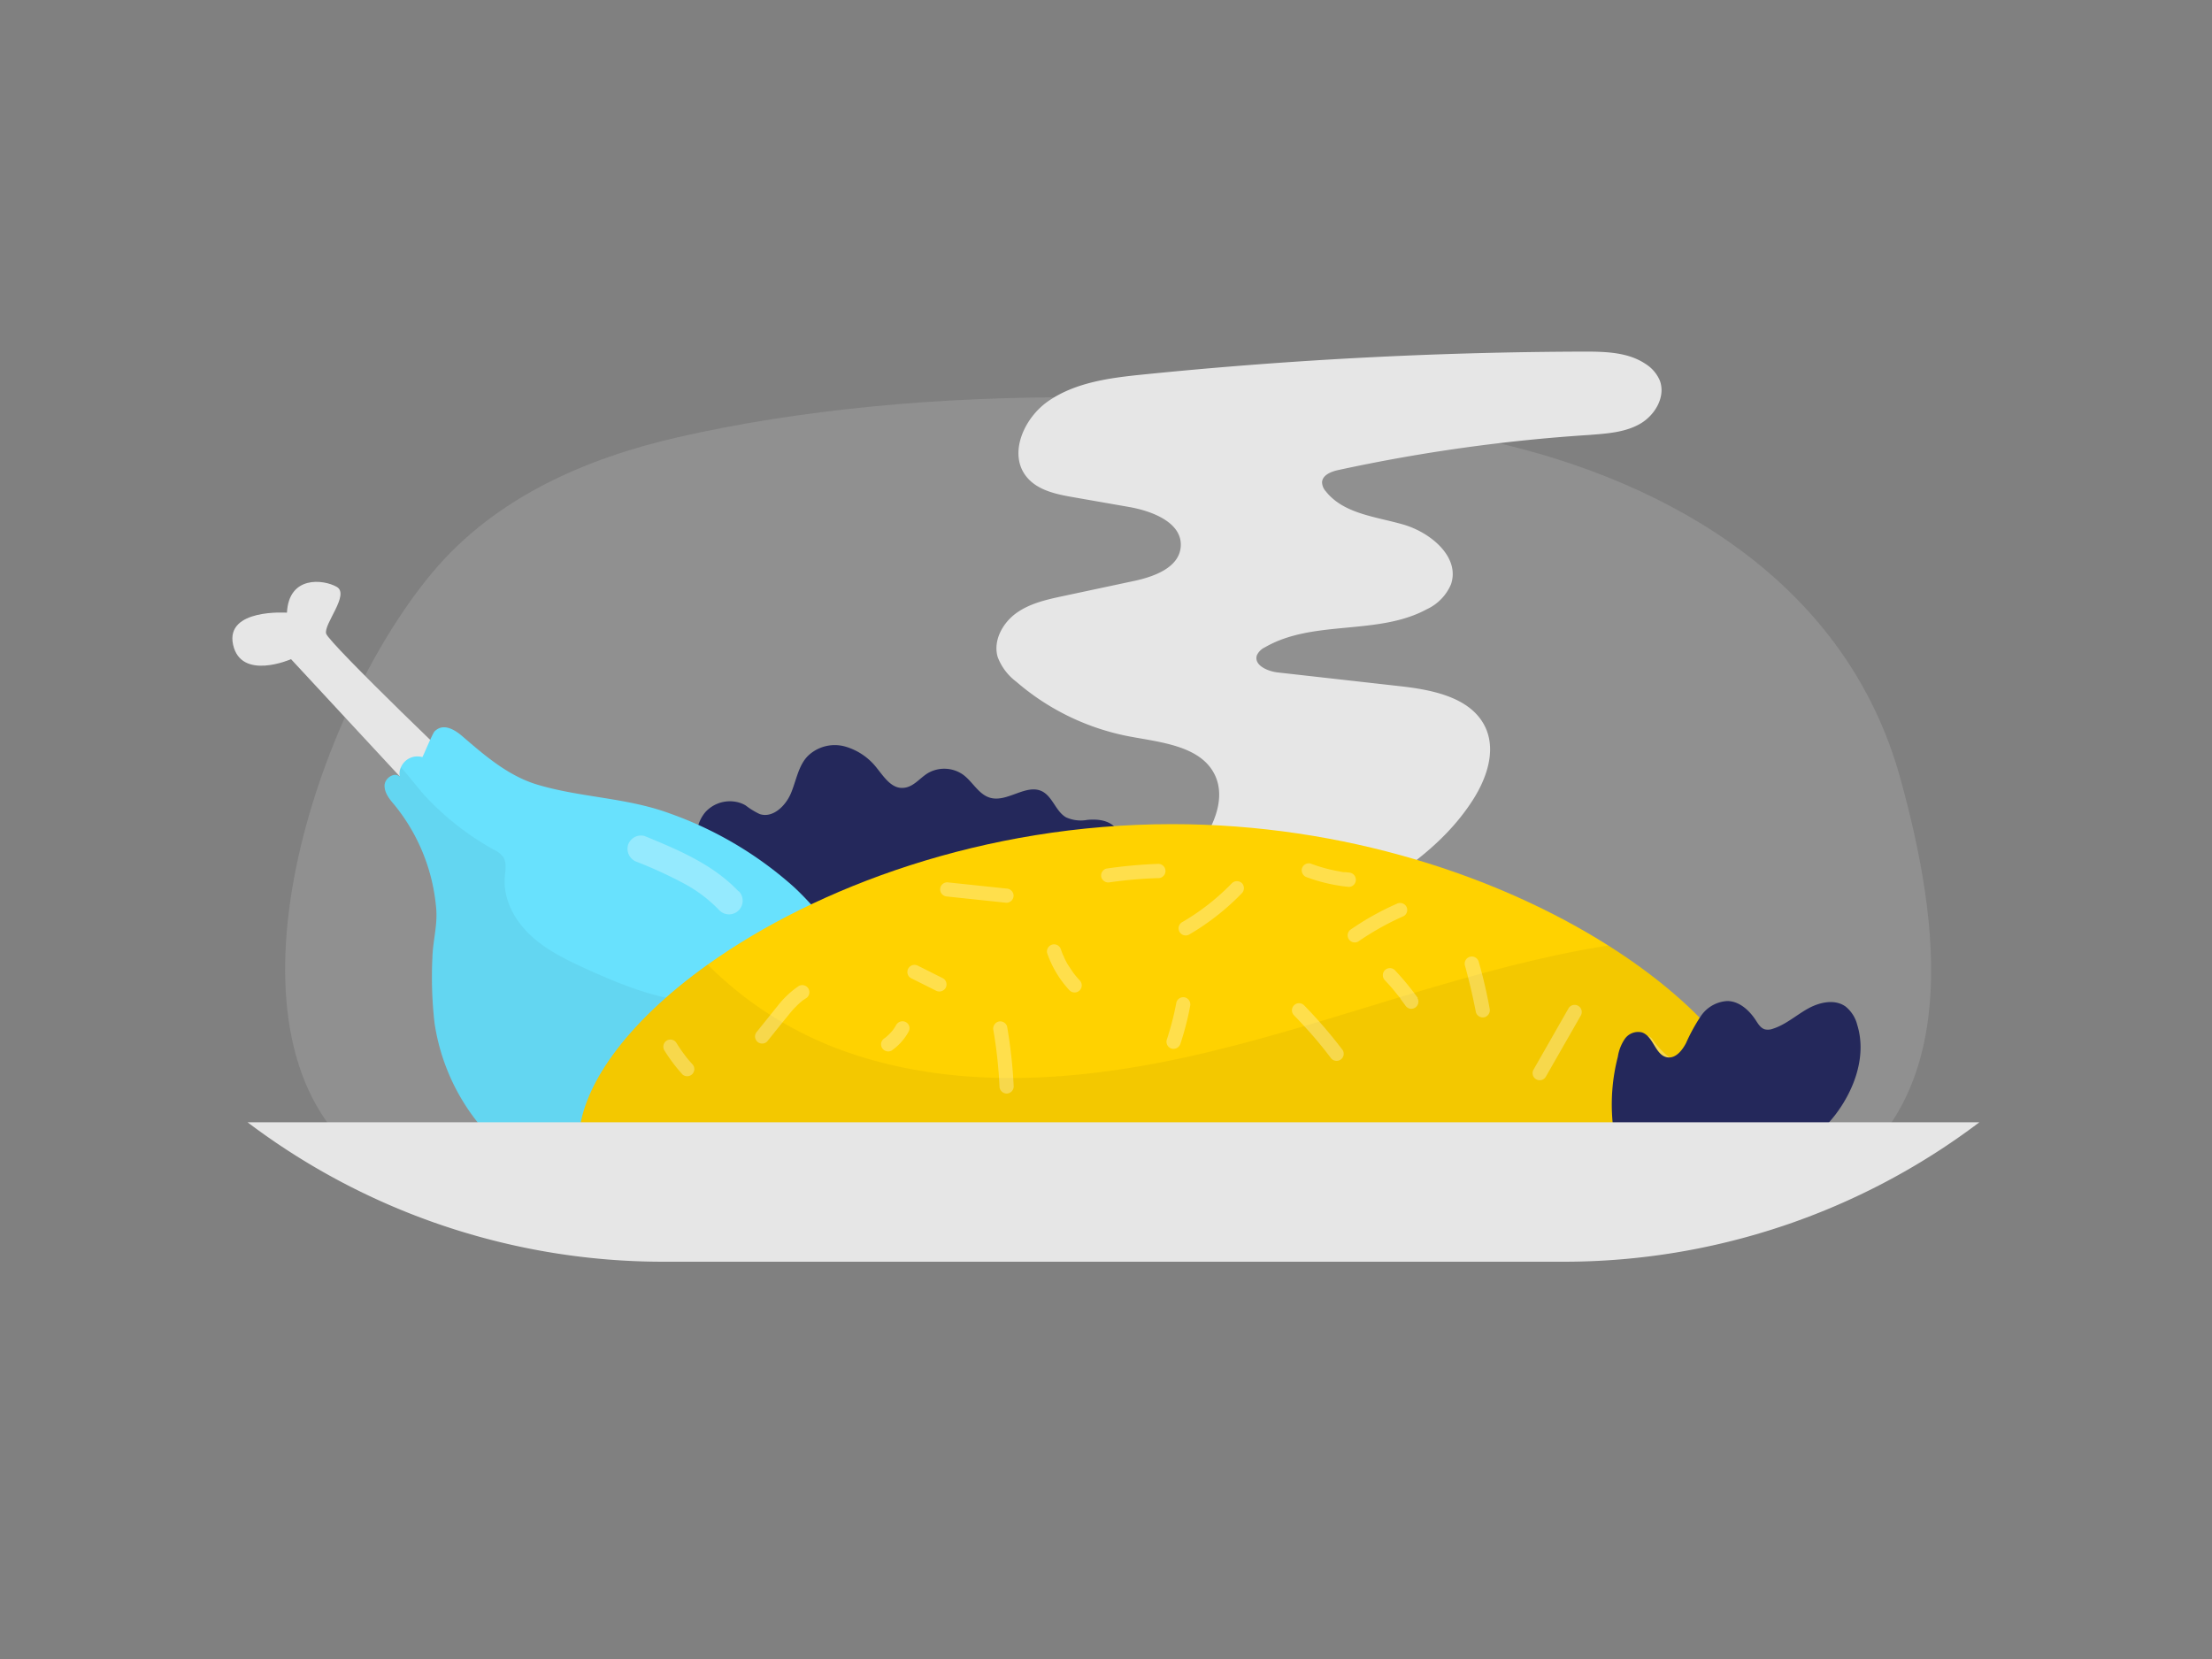 <svg id="Layer_1" data-name="Layer 1" xmlns="http://www.w3.org/2000/svg" viewBox="0 0 400 300"><rect x="0" y="0" width="400" height="300" fill="#808080" stroke="none"/><title>_</title><path d="M343.61,140.63c-9.68-34.93-41.23-53.49-74.09-60.84-45.47-10.15-103-10.79-147-.71-16.41,3.76-32.89,10.78-44.31,24.42-21.18,25.27-40,82.39-14,105,10.37,9.05,28,10.34,42,13.16,53.6,10.76,111.63.23,166-4.11,12.6-1,48.35,3,59.23-4.12C354.47,198.31,351.09,167.6,343.61,140.63Z" fill="#dddbdb" opacity="0.18"/><path d="M217.87,151.44c2.09-3.29,3.49-7.48,1.93-11.05-2.39-5.43-9.59-6.11-15.42-7.19a43.81,43.81,0,0,1-20.61-9.93,10,10,0,0,1-3.36-4.47c-.86-2.94.89-6.15,3.38-7.94s5.59-2.46,8.59-3.1l12.67-2.7c3.67-.78,8.15-2.42,8.46-6.16.37-4.35-5.08-6.49-9.38-7.23l-10-1.75c-3.12-.54-6.51-1.24-8.5-3.7-3.37-4.16-.45-10.7,4-13.73,5-3.42,11.29-4.19,17.32-4.79q39.59-4,79.43-4.12c3.84,0,7.92.07,11.13,2.19a6.67,6.67,0,0,1,2.62,3c1.14,2.93-.84,6.32-3.57,7.88s-6,1.75-9.14,2A307.28,307.28,0,0,0,242,85c-1.31.28-2.91.92-2.93,2.26a2.56,2.56,0,0,0,.68,1.59c3.21,4.07,9,4.56,14,6s10.32,5.92,8.63,10.82a8.71,8.71,0,0,1-4.37,4.5c-8.88,4.82-20.54,1.81-29.28,6.89a3,3,0,0,0-1.44,1.42c-.61,1.79,1.9,2.91,3.77,3.12l22.15,2.49c6,.67,13,2.08,15.47,7.6,1.84,4.17.14,9.07-2.31,12.92-5.64,8.85-14.87,14.71-24.13,19.64a123.52,123.52,0,0,1-23.94,10.07c-4.85,1.38-19.29,5.95-23.64,1.72C189.57,171.12,214.69,156.47,217.87,151.44Z" fill="#e6e6e6"/><path d="M133.84,145.19a5.23,5.23,0,0,1,1,.46,13.66,13.66,0,0,0,2.54,1.56c2.36.78,4.67-1.46,5.64-3.75s1.34-5,3.06-6.75a7,7,0,0,1,6.69-1.73,11.13,11.13,0,0,1,5.86,4c1.24,1.54,2.53,3.52,4.51,3.5s3.1-1.74,4.66-2.68a5.92,5.92,0,0,1,6.39.31c1.73,1.29,2.79,3.56,4.86,4.15,3.12.89,6.5-2.59,9.4-1.16,1.93,1,2.46,3.63,4.33,4.7a6.42,6.42,0,0,0,3.84.46c14.35-1.31.35,23.49-3.53,28.2a40.07,40.07,0,0,1-29.58,14.69c-11.36.22-22.81-5.28-29.25-14.63a47.82,47.82,0,0,1-7.07-15.26c-1.07-4.19-2.75-10.65.34-14.38A6,6,0,0,1,133.84,145.19Z" fill="#24285b"/><path d="M86.26,141.7c-.73-.29-26.78-25.39-27.28-27.11s4.33-7.1,1.91-8.47-8.66-2.07-9,4.67c0,0-11.19-.79-9.74,5.79s10.48,2.62,10.48,2.62l29.85,32.19Z" fill="#e6e6e6"/><path d="M154.39,201.88a12.3,12.3,0,0,1-1.89,2.94,23.35,23.35,0,0,1-4.16,3.71c-14.27,10.37-36.82,12.42-52.17,3.12A37.82,37.82,0,0,1,78.58,185a72.89,72.89,0,0,1-.39-11.73c.06-3,.93-5.8.7-8.85a34.19,34.19,0,0,0-7.53-18.83c-.87-1-1.84-2.18-1.82-3.54s1.85-2.56,2.77-1.56a2.66,2.66,0,0,1,.19-1.74,3.24,3.24,0,0,1,3.87-1.84c.09,0,1.81-4.24,2.23-4.67,1.63-1.6,3.74-.22,5.13,1,4,3.45,8.15,7,13.22,8.58,8,2.44,16.33,2.36,24.29,5.32a67.39,67.39,0,0,1,22.35,13.28,53,53,0,0,1,3.95,4.12C156.6,175.15,160.22,189,154.39,201.88Z" fill="#68e1fd"/><path d="M152.5,204.82a23.35,23.35,0,0,1-4.16,3.71c-14.27,10.37-36.82,12.42-52.17,3.12A37.82,37.82,0,0,1,78.58,185a72.89,72.89,0,0,1-.39-11.73c.06-3,.93-5.8.7-8.85a34.19,34.19,0,0,0-7.53-18.83c-.87-1-1.84-2.18-1.82-3.54s1.85-2.56,2.77-1.56a2.66,2.66,0,0,1,.19-1.74c1.57,1.74,3,3.67,4.42,5.23a50,50,0,0,0,12.33,9.64,4.53,4.53,0,0,1,1.7,1.29c.74,1.06.42,2.48.33,3.76-.29,4,1.8,7.8,4.7,10.5s6.55,4.45,10.15,6.09c5.2,2.35,10.52,4.56,16.13,5.5,4,.69,8.27.73,12,2.32,5.34,2.25,8.94,7.21,12.18,12C148.6,198.25,150.68,201.47,152.5,204.82Z" opacity="0.05"/><path d="M133.54,161.17c-4.63-4.88-10.91-7.5-17-10a2.47,2.47,0,0,0-3,1.72,2.53,2.53,0,0,0,1.72,3,77.8,77.8,0,0,1,7.93,3.62,25.53,25.53,0,0,1,6.9,5.11,2.46,2.46,0,1,0,3.49-3.48Z" fill="#fff" opacity="0.3"/><path d="M319.32,206.66c0,23.15-48.07,12.69-107.34,12.69s-107.35,10.46-107.35-12.69c0-9.87,8.72-21.8,23.34-32.23,19.68-14.05,50-25.4,84-25.4,31.19,0,59.25,9.54,78.86,21.95C308.51,182.16,319.32,195.69,319.32,206.66Z" fill="#ffd200"/><path d="M319.32,206.66c0,23.15-48.07,12.69-107.34,12.69s-107.35,10.46-107.35-12.69c0-9.87,8.72-21.8,23.34-32.23a66.54,66.54,0,0,0,24.87,15.71c20,7.08,42.19,5.44,62.93.74s40.71-12.33,61.41-17.19c4.49-1.06,9.06-2,13.66-2.71C308.51,182.16,319.32,195.69,319.32,206.66Z" opacity="0.05"/><path d="M254.3,163.91a1.32,1.32,0,0,0-1.76-.46,49.5,49.5,0,0,0-8.2,4.58,1.28,1.28,0,1,0,1.29,2.22,49.64,49.64,0,0,1,8.21-4.59A1.29,1.29,0,0,0,254.3,163.91Z" fill="#fff" opacity="0.3"/><path d="M224.59,159.71a1.31,1.31,0,0,0-1.82,0,41.53,41.53,0,0,1-8.92,7,1.29,1.29,0,1,0,1.3,2.22,44.33,44.33,0,0,0,9.44-7.43A1.32,1.32,0,0,0,224.59,159.71Z" fill="#fff" opacity="0.3"/><path d="M170.53,176.91l-4.59-2.3a1.29,1.29,0,0,0-1.3,2.22l4.59,2.3a1.31,1.31,0,0,0,1.76-.47A1.29,1.29,0,0,0,170.53,176.91Z" fill="#fff" opacity="0.3"/><path d="M195.17,177.2c-.2-.22-.4-.44-.59-.67l-.26-.32-.07-.09-.05-.06c-.35-.48-.68-1-1-1.48s-.56-1-.81-1.52c0-.13-.11-.25-.17-.38h0a.87.87,0,0,1-.07-.17c-.12-.29-.22-.58-.32-.88a1.29,1.29,0,0,0-2.48.69,19,19,0,0,0,4,6.71,1.29,1.29,0,1,0,1.82-1.82Z" fill="#fff" opacity="0.3"/><path d="M242.82,189.92a85.73,85.73,0,0,0-7-8.13A1.28,1.28,0,0,0,234,183.6c1.19,1.23,2.35,2.48,3.47,3.77s2.17,2.61,3.11,3.84a1.31,1.31,0,0,0,1.76.46A1.29,1.29,0,0,0,242.82,189.92Z" fill="#fff" opacity="0.3"/><path d="M283.68,182.27l-6.36,11.14a1.28,1.28,0,0,0,2.21,1.3l6.37-11.14A1.29,1.29,0,0,0,283.68,182.27Z" fill="#fff" opacity="0.3"/><path d="M269.37,182.36c-.52-2.87-1.18-5.72-2-8.53a1.29,1.29,0,0,0-2.48.69c.78,2.81,1.44,5.65,2,8.52a1.3,1.3,0,0,0,1.58.9A1.32,1.32,0,0,0,269.37,182.36Z" fill="#fff" opacity="0.3"/><path d="M214.31,180.37a1.3,1.3,0,0,0-1.58.89,51.25,51.25,0,0,1-1.75,6.79,1.3,1.3,0,0,0,.9,1.58,1.32,1.32,0,0,0,1.58-.9,51.11,51.11,0,0,0,1.75-6.78A1.32,1.32,0,0,0,214.31,180.37Z" fill="#fff" opacity="0.3"/><path d="M182,160.68l-10.71-1.13a1.29,1.29,0,0,0-1.28,1.29,1.31,1.31,0,0,0,1.28,1.28L182,163.25a1.3,1.3,0,0,0,1.29-1.29A1.32,1.32,0,0,0,182,160.68Z" fill="#fff" opacity="0.3"/><path d="M146.19,178.77a1.3,1.3,0,0,0-1.76-.46,16.76,16.76,0,0,0-3.84,3.63c-1.23,1.52-2.45,3.05-3.68,4.58a1.28,1.28,0,0,0,1.82,1.81c1.2-1.49,2.39-3,3.6-4.47.51-.63,1-1.25,1.6-1.83a11,11,0,0,1,.93-.87l.2-.17,0,0,.07-.06.56-.37A1.3,1.3,0,0,0,146.19,178.77Z" fill="#fff" opacity="0.3"/><path d="M182.12,185.64a1.3,1.3,0,0,0-1.58-.9,1.33,1.33,0,0,0-.9,1.58,82.44,82.44,0,0,1,1.1,10.15,1.32,1.32,0,0,0,1.29,1.28,1.3,1.3,0,0,0,1.28-1.28A89.44,89.44,0,0,0,182.12,185.64Z" fill="#fff" opacity="0.3"/><path d="M164.43,185.61a1.28,1.28,0,0,0-.59-.76,1.31,1.31,0,0,0-1.76.46,10.29,10.29,0,0,1-.64,1,9.22,9.22,0,0,1-1.33,1.32l-.15.11a1.35,1.35,0,0,0-.59.76,1.28,1.28,0,0,0,.9,1.58,1.23,1.23,0,0,0,1-.13,10,10,0,0,0,3-3.33A1.36,1.36,0,0,0,164.43,185.61Z" fill="#fff" opacity="0.3"/><path d="M125.24,192.48c-.46-.51-.9-1-1.33-1.58a25.58,25.58,0,0,1-1.57-2.28,1.29,1.29,0,0,0-1.76-.46,1.31,1.31,0,0,0-.46,1.75,30,30,0,0,0,3.3,4.39,1.29,1.29,0,0,0,1.82-1.82Z" fill="#fff" opacity="0.3"/><polygon points="299.33 188.66 299.33 188.65 299.33 188.66 299.33 188.66" fill="#fff" opacity="0.3"/><path d="M303.13,192.09c-.23-.14-.45-.29-.67-.44l-.36-.26-.13-.09c-.42-.34-.83-.69-1.22-1.07s-.74-.76-1.08-1.16l-.26-.31-.08-.1h0l-.07-.09.07.08,0,0c-.17-.22-.33-.45-.49-.68a1.3,1.3,0,0,0-1.75-.46,1.28,1.28,0,0,0-.46,1.75,17.39,17.39,0,0,0,5.23,5.09,1.29,1.29,0,0,0,1.3-2.22Z" fill="#fff" opacity="0.3"/><path d="M256.4,180.49a48.93,48.93,0,0,0-4.16-5.05,1.29,1.29,0,0,0-1.81,0,1.31,1.31,0,0,0,0,1.82c.7.74,1.38,1.5,2,2.29l.48.59.22.27.11.14,0,.07.05.06.1.14.24.32.48.65a1.35,1.35,0,0,0,.76.59,1.29,1.29,0,0,0,1.45-1.89Z" fill="#fff" opacity="0.3"/><path d="M209.35,156.22a85.05,85.05,0,0,0-9.29.85,1.3,1.3,0,0,0-.9,1.58,1.33,1.33,0,0,0,1.58.89,80.23,80.23,0,0,1,8.61-.75,1.29,1.29,0,1,0,0-2.57Z" fill="#fff" opacity="0.3"/><path d="M243.9,157.78l-.54-.06-.24,0c-.3,0-.59-.08-.89-.14-.58-.1-1.16-.22-1.73-.35a28.66,28.66,0,0,1-3.49-1.07,1.29,1.29,0,0,0-1.58.9,1.33,1.33,0,0,0,.9,1.58,30.72,30.72,0,0,0,7.57,1.74,1.28,1.28,0,0,0,1.28-1.28A1.31,1.31,0,0,0,243.9,157.78Z" fill="#fff" opacity="0.3"/><path d="M292.56,191.08a7.85,7.85,0,0,1,1.27-3.23,2.94,2.94,0,0,1,3.08-1.16c2.1.69,2.41,4.17,4.6,4.51,1.51.23,2.69-1.25,3.39-2.6a32.2,32.2,0,0,1,2.71-4.92,6.18,6.18,0,0,1,4.73-2.66c2.16,0,4,1.68,5.17,3.49.43.66.88,1.41,1.64,1.63a2.56,2.56,0,0,0,1.47-.12c2.3-.74,4.16-2.42,6.26-3.6s4.87-1.82,6.84-.42a6.16,6.16,0,0,1,2.13,3.34c1.72,5.55-.47,11.68-4,16.29a30.92,30.92,0,0,1-29.11,11.44,16.57,16.57,0,0,1-7.24-2.81,10.5,10.5,0,0,1-3.89-7.34A34.5,34.5,0,0,1,292.56,191.08Z" fill="#24285b"/><path d="M282.7,228.16H120a124.63,124.63,0,0,1-75.24-25.22H357.94A124.63,124.63,0,0,1,282.7,228.16Z" fill="#e6e6e6"/></svg>